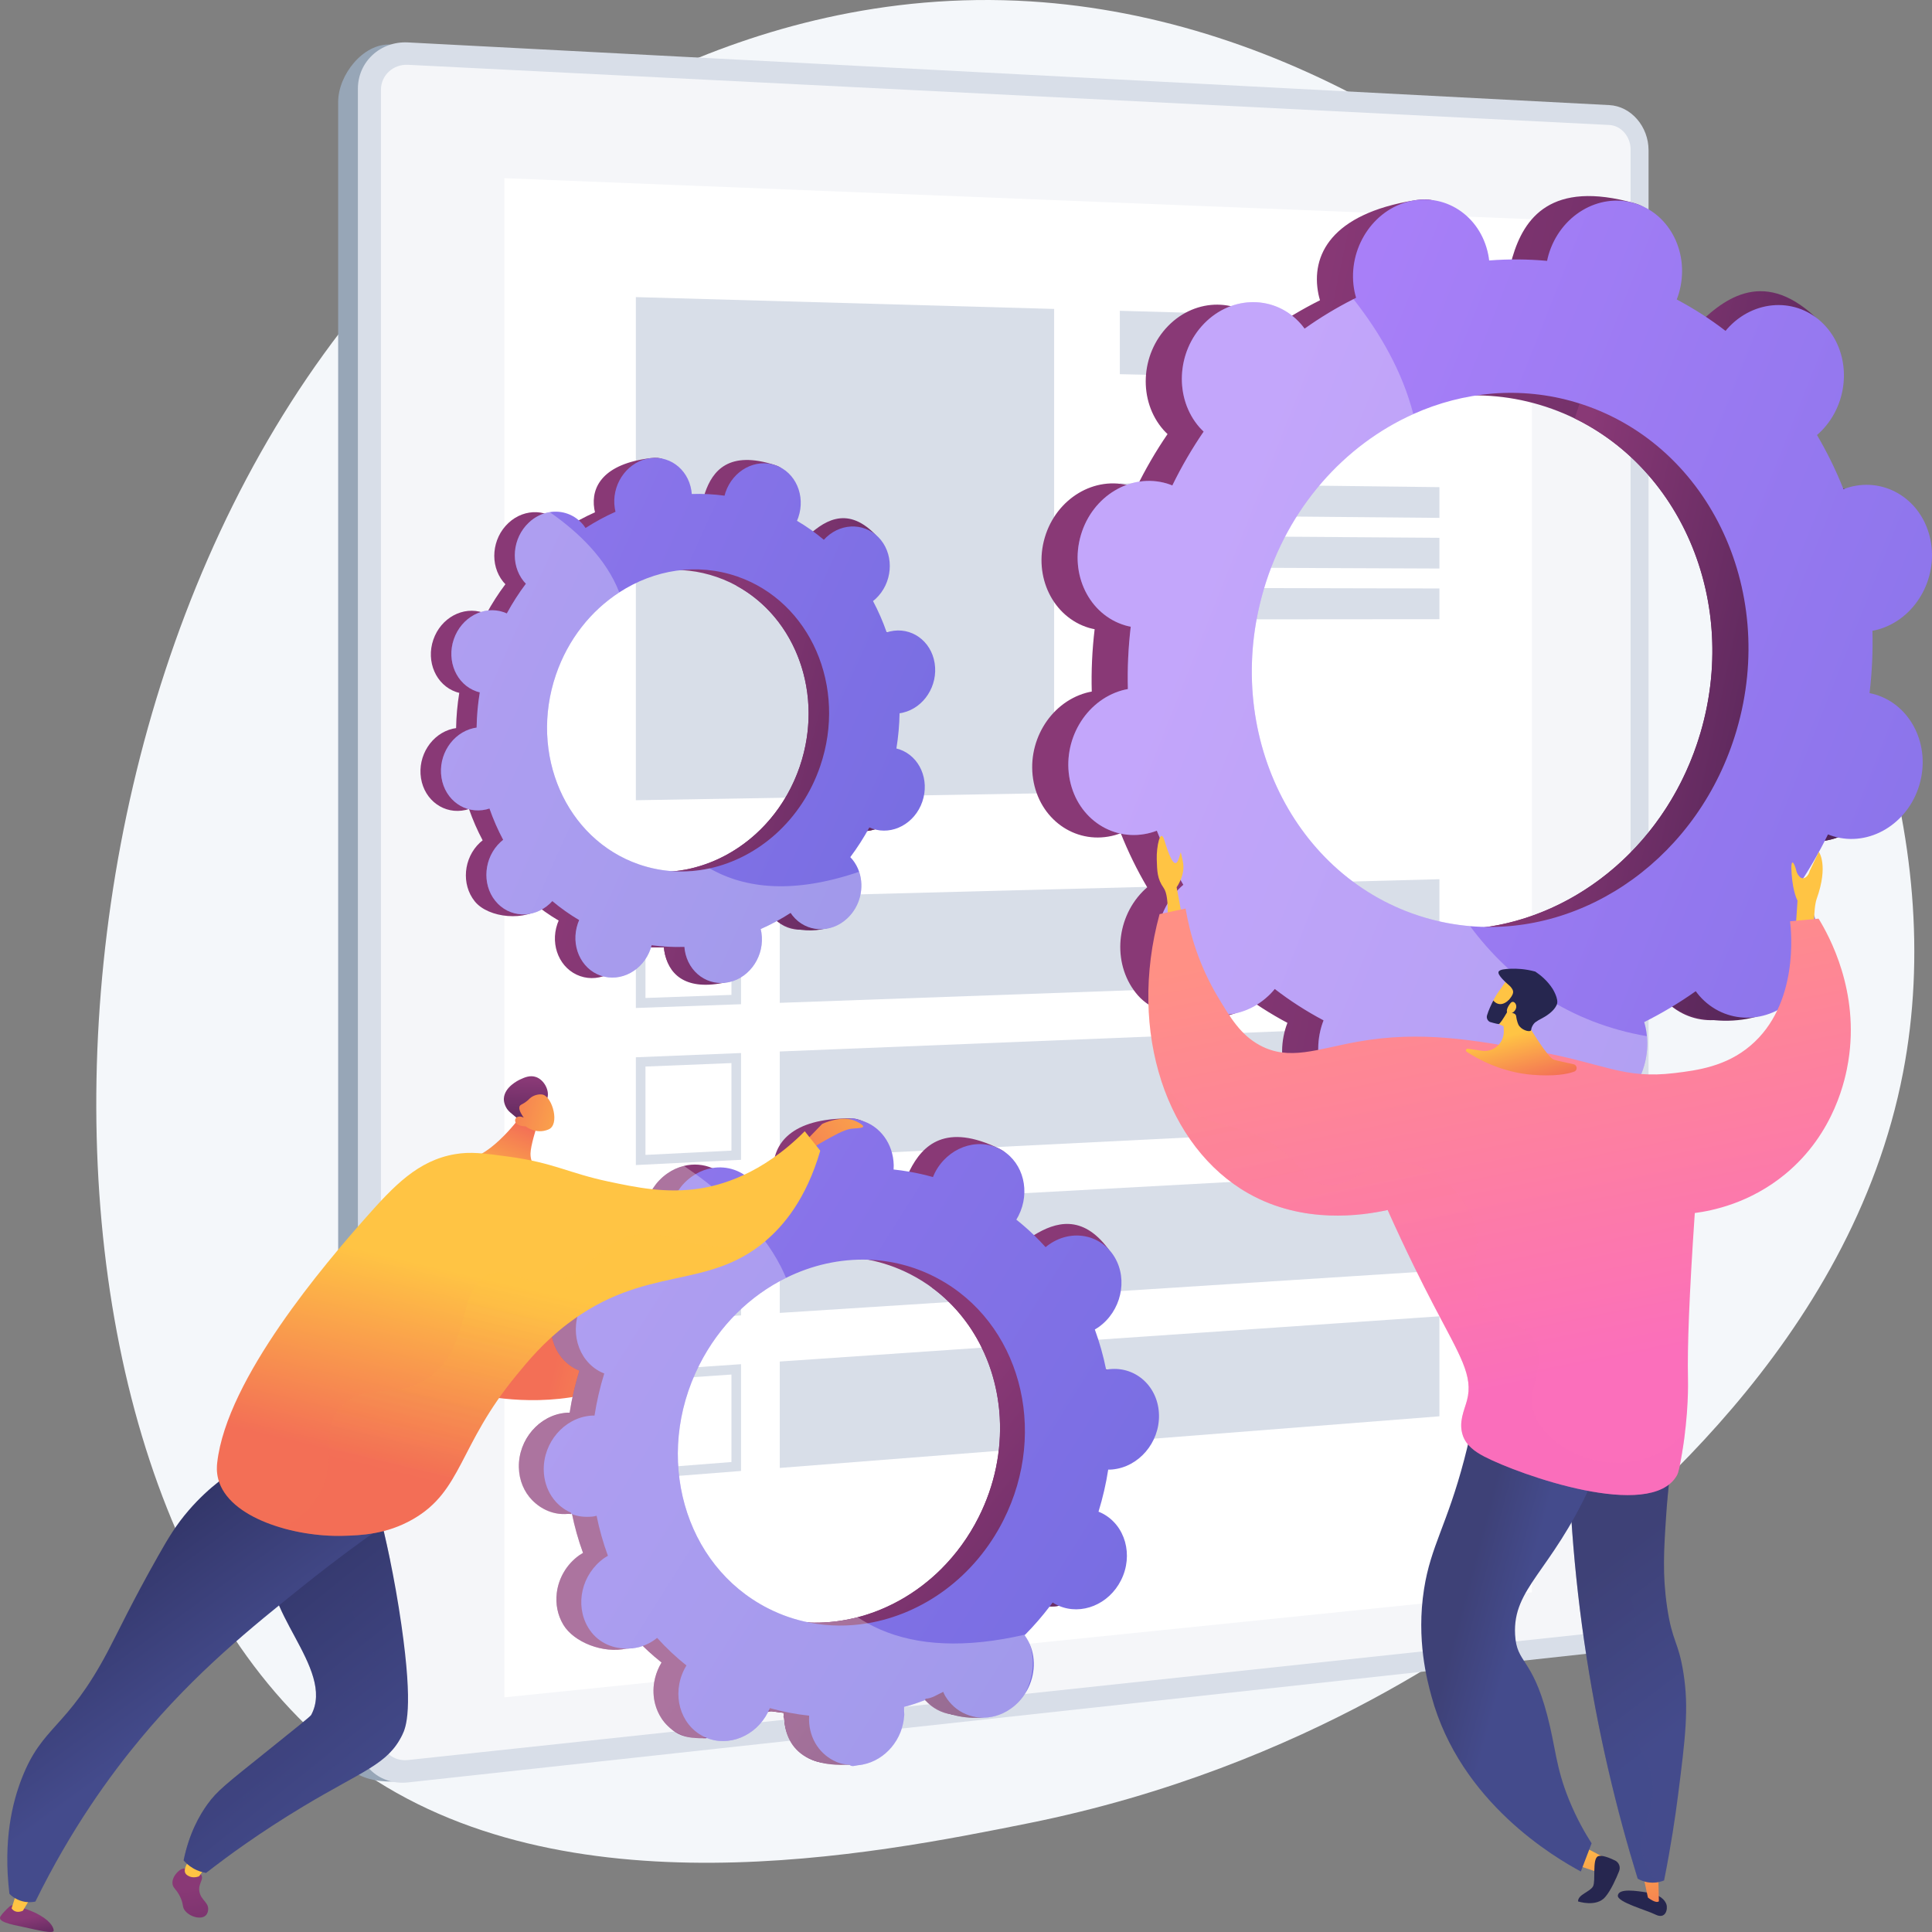 <?xml version="1.0" encoding="UTF-8"?>
<svg width="120px" height="120px" viewBox="0 0 120 120" version="1.1" xmlns="http://www.w3.org/2000/svg" xmlns:xlink="http://www.w3.org/1999/xlink">
    <rect x="0" y="0" width="120" height="120" fill="#808080" stroke="none"/>
    <title>Illustration</title>
    <defs>
        <linearGradient x1="459.197%" y1="163.927%" x2="39.587%" y2="46.567%" id="linearGradient-1">
            <stop stop-color="#311944" offset="10%"></stop>
            <stop stop-color="#371B47" offset="26.58%"></stop>
            <stop stop-color="#462150" offset="47.7%"></stop>
            <stop stop-color="#4A2252" offset="51.5%"></stop>
            <stop stop-color="#5C295C" offset="68.06%"></stop>
            <stop stop-color="#893976" offset="100%"></stop>
        </linearGradient>
        <linearGradient x1="269.086%" y1="160.527%" x2="19.649%" y2="37.353%" id="linearGradient-2">
            <stop stop-color="#311944" offset="10%"></stop>
            <stop stop-color="#371B47" offset="26.7%"></stop>
            <stop stop-color="#462150" offset="48.03%"></stop>
            <stop stop-color="#612A5F" offset="71.86%"></stop>
            <stop stop-color="#853774" offset="97.36%"></stop>
            <stop stop-color="#893976" offset="100%"></stop>
        </linearGradient>
        <linearGradient x1="-117.584%" y1="-30.321%" x2="195.912%" y2="119.932%" id="linearGradient-3">
            <stop stop-color="#AA80F9" offset="0%"></stop>
            <stop stop-color="#6165D7" offset="99.64%"></stop>
        </linearGradient>
        <linearGradient x1="272.238%" y1="101.284%" x2="22.766%" y2="43.439%" id="linearGradient-4">
            <stop stop-color="#311944" offset="10%"></stop>
            <stop stop-color="#371B47" offset="26.7%"></stop>
            <stop stop-color="#462150" offset="48.03%"></stop>
            <stop stop-color="#612A5F" offset="71.86%"></stop>
            <stop stop-color="#853774" offset="97.36%"></stop>
            <stop stop-color="#893976" offset="100%"></stop>
        </linearGradient>
        <linearGradient x1="163.88%" y1="100.79%" x2="22.852%" y2="40.467%" id="linearGradient-5">
            <stop stop-color="#311944" offset="10%"></stop>
            <stop stop-color="#371B47" offset="26.7%"></stop>
            <stop stop-color="#462150" offset="48.03%"></stop>
            <stop stop-color="#612A5F" offset="71.86%"></stop>
            <stop stop-color="#853774" offset="97.36%"></stop>
            <stop stop-color="#893976" offset="100%"></stop>
        </linearGradient>
        <linearGradient x1="16.689%" y1="35.837%" x2="206.633%" y2="116.598%" id="linearGradient-6">
            <stop stop-color="#AA80F9" offset="0%"></stop>
            <stop stop-color="#6165D7" offset="99.64%"></stop>
        </linearGradient>
        <linearGradient x1="51.442%" y1="81.408%" x2="57.194%" y2="296.268%" id="linearGradient-7">
            <stop stop-color="#FFC444" offset="0%"></stop>
            <stop stop-color="#F36F56" offset="99.64%"></stop>
        </linearGradient>
        <linearGradient x1="52.259%" y1="139.912%" x2="56.355%" y2="338.217%" id="linearGradient-8">
            <stop stop-color="#FFC444" offset="0%"></stop>
            <stop stop-color="#F36F56" offset="99.64%"></stop>
        </linearGradient>
        <linearGradient x1="27.828%" y1="-155.832%" x2="72.865%" y2="186.48%" id="linearGradient-9">
            <stop stop-color="#FFC444" offset="0%"></stop>
            <stop stop-color="#F36F56" offset="99.64%"></stop>
        </linearGradient>
        <linearGradient x1="21.94%" y1="-34.908%" x2="114.46%" y2="265.858%" id="linearGradient-10">
            <stop stop-color="#FFC444" offset="0%"></stop>
            <stop stop-color="#F36F56" offset="99.64%"></stop>
        </linearGradient>
        <linearGradient x1="56.193%" y1="74.589%" x2="47.45%" y2="28.822%" id="linearGradient-11">
            <stop stop-color="#444B8C" offset="0%"></stop>
            <stop stop-color="#3E4177" offset="99.64%"></stop>
        </linearGradient>
        <linearGradient x1="55.982%" y1="74.59%" x2="47.799%" y2="28.823%" id="linearGradient-12">
            <stop stop-color="#444B8C" offset="0%"></stop>
            <stop stop-color="#3E4177" offset="99.64%"></stop>
        </linearGradient>
        <linearGradient x1="50.743%" y1="49.789%" x2="29.072%" y2="35.625%" id="linearGradient-13">
            <stop stop-color="#444B8C" offset="0%"></stop>
            <stop stop-color="#3E4177" offset="99.64%"></stop>
        </linearGradient>
        <linearGradient x1="43.522%" y1="1.002%" x2="61.294%" y2="75.352%" id="linearGradient-14">
            <stop stop-color="#FF9085" offset="0%"></stop>
            <stop stop-color="#FB6FBB" offset="100%"></stop>
        </linearGradient>
        <linearGradient x1="43.483%" y1="47.587%" x2="65.183%" y2="107.069%" id="linearGradient-15">
            <stop stop-color="#FFC444" offset="0%"></stop>
            <stop stop-color="#F36F56" offset="99.64%"></stop>
        </linearGradient>
        <linearGradient x1="473.459%" y1="2162.923%" x2="506.64%" y2="2328.497%" id="linearGradient-16">
            <stop stop-color="#FFC444" offset="0%"></stop>
            <stop stop-color="#F36F56" offset="99.64%"></stop>
        </linearGradient>
        <linearGradient x1="6433.734%" y1="14998.971%" x2="6913.105%" y2="16121.061%" id="linearGradient-17">
            <stop stop-color="#FFC444" offset="0%"></stop>
            <stop stop-color="#F36F56" offset="99.64%"></stop>
        </linearGradient>
        <linearGradient x1="33.194%" y1="-21.66%" x2="57%" y2="73.086%" id="linearGradient-18">
            <stop stop-color="#FF9085" offset="0%"></stop>
            <stop stop-color="#FB6FBB" offset="100%"></stop>
        </linearGradient>
        <linearGradient x1="120.627%" y1="64.578%" x2="35.054%" y2="45.817%" id="linearGradient-19">
            <stop stop-color="#FFC444" offset="0%"></stop>
            <stop stop-color="#F36F56" offset="99.64%"></stop>
        </linearGradient>
        <linearGradient x1="227.571%" y1="201.392%" x2="56.04%" y2="53.709%" id="linearGradient-20">
            <stop stop-color="#311944" offset="10%"></stop>
            <stop stop-color="#371B47" offset="26.7%"></stop>
            <stop stop-color="#462150" offset="48.03%"></stop>
            <stop stop-color="#612A5F" offset="71.86%"></stop>
            <stop stop-color="#853774" offset="97.36%"></stop>
            <stop stop-color="#893976" offset="100%"></stop>
        </linearGradient>
        <linearGradient x1="164.707%" y1="206.14%" x2="43.259%" y2="45.703%" id="linearGradient-21">
            <stop stop-color="#311944" offset="10%"></stop>
            <stop stop-color="#371B47" offset="26.7%"></stop>
            <stop stop-color="#462150" offset="48.03%"></stop>
            <stop stop-color="#612A5F" offset="71.86%"></stop>
            <stop stop-color="#853774" offset="97.36%"></stop>
            <stop stop-color="#893976" offset="100%"></stop>
        </linearGradient>
        <linearGradient x1="-105.496%" y1="-53.052%" x2="185.388%" y2="139.826%" id="linearGradient-22">
            <stop stop-color="#AA80F9" offset="0%"></stop>
            <stop stop-color="#6165D7" offset="99.64%"></stop>
        </linearGradient>
        <linearGradient x1="107.147%" y1="488.88%" x2="47.759%" y2="38.752%" id="linearGradient-23">
            <stop stop-color="#311944" offset="0%"></stop>
            <stop stop-color="#893976" offset="100%"></stop>
        </linearGradient>
        <linearGradient x1="19.165%" y1="324.766%" x2="-22.527%" y2="695.341%" id="linearGradient-24">
            <stop stop-color="#FFC444" offset="0%"></stop>
            <stop stop-color="#F36F56" offset="99.64%"></stop>
        </linearGradient>
        <linearGradient x1="95.586%" y1="181.89%" x2="46.911%" y2="46.824%" id="linearGradient-25">
            <stop stop-color="#311944" offset="0%"></stop>
            <stop stop-color="#893976" offset="100%"></stop>
        </linearGradient>
        <linearGradient x1="40.549%" y1="148.922%" x2="-2.43%" y2="586.121%" id="linearGradient-26">
            <stop stop-color="#FFC444" offset="0%"></stop>
            <stop stop-color="#F36F56" offset="99.64%"></stop>
        </linearGradient>
        <linearGradient x1="20.506%" y1="143.175%" x2="76.19%" y2="22.29%" id="linearGradient-27">
            <stop stop-color="#FFC444" offset="0%"></stop>
            <stop stop-color="#F36F56" offset="99.64%"></stop>
        </linearGradient>
        <linearGradient x1="68.516%" y1="89.691%" x2="0.218%" y2="-44.806%" id="linearGradient-28">
            <stop stop-color="#444B8C" offset="0%"></stop>
            <stop stop-color="#26264F" offset="99.64%"></stop>
        </linearGradient>
        <linearGradient x1="68.441%" y1="89.691%" x2="5.606%" y2="-44.807%" id="linearGradient-29">
            <stop stop-color="#444B8C" offset="0%"></stop>
            <stop stop-color="#26264F" offset="99.64%"></stop>
        </linearGradient>
        <linearGradient x1="50.42%" y1="55.823%" x2="11.567%" y2="-4.412%" id="linearGradient-30">
            <stop stop-color="#444B8C" offset="0%"></stop>
            <stop stop-color="#26264F" offset="99.64%"></stop>
        </linearGradient>
        <linearGradient x1="45.875%" y1="174.834%" x2="50.882%" y2="10.072%" id="linearGradient-31">
            <stop stop-color="#311944" offset="0%"></stop>
            <stop stop-color="#893976" offset="100%"></stop>
        </linearGradient>
        <linearGradient x1="189.951%" y1="82.179%" x2="-50.561%" y2="21.749%" id="linearGradient-32">
            <stop stop-color="#FFC444" offset="0%"></stop>
            <stop stop-color="#F36F56" offset="99.64%"></stop>
        </linearGradient>
        <linearGradient x1="218.283%" y1="-21.854%" x2="-84.751%" y2="102.829%" id="linearGradient-33">
            <stop stop-color="#FFC444" offset="0%"></stop>
            <stop stop-color="#F57F53" offset="81.42%"></stop>
            <stop stop-color="#F36F56" offset="99.64%"></stop>
        </linearGradient>
        <linearGradient x1="52.701%" y1="39.134%" x2="36.646%" y2="85.059%" id="linearGradient-34">
            <stop stop-color="#FFC444" offset="0%"></stop>
            <stop stop-color="#F36F56" offset="99.64%"></stop>
        </linearGradient>
        <linearGradient x1="56.941%" y1="31.422%" x2="36.891%" y2="84.905%" id="linearGradient-35">
            <stop stop-color="#FFC444" offset="0%"></stop>
            <stop stop-color="#F36F56" offset="99.64%"></stop>
        </linearGradient>
    </defs>
    <g id="Page-1" stroke="none" stroke-width="1" fill="none" fill-rule="evenodd">
        <g id="Artboard" transform="translate(-650, -18)" fill-rule="nonzero">
            <g id="Group" transform="translate(650, 18)">
                <path d="M63.864,113.248 C54.34,115.16 35.037,119.035 22.124,109.762 C-1.311,92.932 0.34,35.695 29.888,11.518 C32.442,9.428 45.767,-1.057 64.014,0.087 C95.663,2.071 123.715,37.89 118.206,66.596 C114.981,83.396 100.875,94.562 95.067,99.159 C92.674,101.053 81.391,109.73 63.864,113.248 Z" id="Path" fill="#F4F7FA"></path>
                <g transform="translate(21.004, 2.631)">
                    <path d="M77.73,4.705 L3.259,0.136 C1.544,0.047 0,2.032 0,3.699 L0,105.397 C0,107.709 2.226,108.174 3.942,107.988 L77.73,99.996 C79.078,99.85 80.166,98.542 80.166,97.074 L80.166,7.49 C80.166,6.021 79.078,4.775 77.73,4.705 Z" id="Path" fill="#97A6B7"></path>
                    <path d="M78.955,3.897 L4.337,0.004 C2.622,-0.085 1.225,1.204 1.225,2.883 L1.225,105.376 C1.225,107.056 2.622,108.265 4.337,108.078 L78.955,99.933 C80.303,99.786 81.391,98.468 81.391,96.988 L81.391,6.704 C81.391,5.224 80.303,3.968 78.955,3.897 Z" id="Path" fill="#D8DEE8"></path>
                    <path d="M4.337,106.688 C3.412,106.787 2.657,106.132 2.657,105.226 L2.657,2.952 C2.657,2.047 3.412,1.348 4.337,1.394 L78.955,5.132 C79.683,5.169 80.275,5.85 80.275,6.65 L80.275,97.105 C80.275,97.905 79.683,98.62 78.955,98.698 L4.337,106.688 Z" id="Path" fill="#FFFFFF" opacity="0.74"></path>
                    <polygon id="Path" fill="#FFFFFF" points="74.146 96.272 10.325 102.794 10.325 8.436 74.146 10.985"></polygon>
                    <g transform="translate(18.49, 15.823)" fill="#D8DEE8">
                        <g transform="translate(0, 36.156)">
                            <path d="M5.937,1.748 L5.937,7.184 L0.597,7.376 L0.597,1.887 L5.937,1.748 Z M6.533,1.131 L0,1.302 L0,7.998 L6.533,7.764 L6.533,1.131 Z" id="Shape"></path>
                            <polygon id="Path" points="49.911 6.211 8.939 7.678 8.939 1.069 49.911 0"></polygon>
                        </g>
                        <g transform="translate(0, 45.206)">
                            <path d="M5.937,2.37 L5.937,7.807 L0.597,8.073 L0.597,2.585 L5.937,2.37 Z M6.533,1.746 L0,2.009 L0,8.704 L6.533,8.378 L6.533,1.746 Z" id="Shape"></path>
                            <polygon id="Path" points="49.911 6.211 8.939 8.258 8.939 1.649 49.911 0"></polygon>
                        </g>
                        <g transform="translate(0, 54.255)">
                            <path d="M5.937,2.994 L5.937,8.429 L0.597,8.771 L0.597,3.284 L5.937,2.994 Z M6.533,2.36 L0,2.715 L0,9.411 L6.533,8.992 L6.533,2.36 Z" id="Shape"></path>
                            <polygon id="Path" points="49.911 6.211 8.939 8.838 8.939 2.229 49.911 0"></polygon>
                        </g>
                        <g transform="translate(0, 63.304)">
                            <path d="M5.937,3.617 L5.937,9.051 L0.597,9.469 L0.597,3.983 L5.937,3.617 Z M6.533,2.974 L0,3.422 L0,10.118 L6.533,9.606 L6.533,2.974 Z" id="Shape"></path>
                            <polygon id="Path" points="49.911 6.211 8.939 9.418 8.939 2.809 49.911 0"></polygon>
                        </g>
                        <polygon id="Path" points="25.981 30.807 0 31.25 0 0 25.981 0.735"></polygon>
                        <polygon id="Path" points="49.911 5.229 30.061 4.787 30.061 0.85 49.911 1.412"></polygon>
                        <polygon id="Path" points="49.911 13.713 30.061 13.534 30.061 11.566 49.911 11.804"></polygon>
                        <polygon id="Path" points="49.911 16.859 30.061 16.778 30.061 14.81 49.911 14.95"></polygon>
                        <polygon id="Path" points="49.911 20.005 30.061 20.021 30.061 18.053 49.911 18.097"></polygon>
                    </g>
                </g>
                <g transform="translate(26.115, 28.434)">
                    <path d="M26.797,23.067 C28.045,23.5 29.434,22.749 29.9,21.389 C30.366,20.029 29.732,18.576 28.483,18.144 C28.419,18.121 28.353,18.104 28.288,18.088 C28.408,17.355 28.473,16.624 28.485,15.9 C28.552,15.89 28.619,15.88 28.686,15.864 C30,15.559 30.886,14.182 30.665,12.788 C30.444,11.394 29.2,10.512 27.887,10.817 C27.818,10.833 27.751,10.853 27.685,10.875 C27.45,10.202 27.167,9.552 26.836,8.93 C26.892,8.886 26.948,8.84 27.002,8.79 C28.029,7.829 28.174,6.195 27.326,5.14 C26.478,4.086 24.958,4.01 23.931,4.971 C23.878,5.02 23.829,5.072 23.781,5.125 C23.263,4.688 22.706,4.293 22.114,3.945 C22.143,3.878 22.171,3.81 22.195,3.74 C22.661,2.38 23.307,0.876 22.052,0.463 C19.15,-0.492 18.141,0.813 17.675,2.173 C17.651,2.243 17.632,2.314 17.613,2.385 C16.934,2.293 16.254,2.258 15.578,2.281 C15.572,2.21 15.566,2.139 15.554,2.067 C15.333,0.674 15.641,-0.14 14.302,0.02 C11.383,0.37 10.576,1.779 10.797,3.172 C10.808,3.245 10.824,3.316 10.841,3.386 C10.2,3.67 9.579,4.006 8.982,4.391 C8.943,4.333 8.903,4.276 8.858,4.221 C8.01,3.166 6.49,3.09 5.463,4.051 C4.435,5.013 4.29,6.647 5.138,7.701 C5.181,7.755 5.228,7.805 5.275,7.854 C4.841,8.431 4.445,9.048 4.09,9.699 C4.029,9.672 3.967,9.645 3.902,9.622 C2.654,9.19 1.264,9.941 0.799,11.301 C0.333,12.66 0.967,14.113 2.216,14.546 C2.28,14.568 2.345,14.586 2.411,14.602 C2.291,15.335 2.226,16.066 2.214,16.79 C2.147,16.799 2.08,16.81 2.013,16.826 C0.699,17.131 -0.187,18.508 0.034,19.902 C0.255,21.296 1.499,22.178 2.812,21.873 C2.881,21.857 2.948,21.837 3.014,21.815 C3.249,22.488 3.532,23.138 3.863,23.76 C3.807,23.804 3.751,23.85 3.697,23.9 C2.67,24.861 2.525,26.495 3.373,27.55 C4.221,28.604 6.576,28.82 7.604,27.859 C7.656,27.81 6.87,27.617 6.918,27.565 C7.436,28.002 7.993,28.396 8.585,28.745 C8.556,28.812 8.528,28.88 8.504,28.95 C8.038,30.31 8.672,31.763 9.921,32.195 C11.169,32.628 12.558,31.876 13.024,30.517 C13.048,30.446 13.067,30.376 13.086,30.305 C13.765,30.397 14.445,30.432 15.121,30.409 C15.127,30.48 15.134,30.551 15.145,30.622 C15.366,32.016 16.61,32.899 17.923,32.594 C19.237,32.288 20.123,30.911 19.902,29.517 C19.891,29.445 19.875,29.374 19.858,29.304 C20.499,29.02 21.12,28.683 21.717,28.298 C21.756,28.357 21.796,28.414 21.841,28.469 C22.689,29.524 24.209,29.599 25.236,28.638 C26.264,27.677 26.409,26.043 25.561,24.989 C25.518,24.935 25.471,24.885 25.424,24.836 C25.858,24.258 26.254,23.642 26.609,22.99 C26.67,23.018 26.732,23.045 26.797,23.067 Z M12.288,25.283 C7.756,23.712 5.453,18.437 7.144,13.501 C8.835,8.564 13.879,5.836 18.411,7.407 C22.943,8.978 25.246,14.253 23.555,19.189 C21.864,24.126 16.82,26.854 12.288,25.283 Z" id="Shape" fill="url(#linearGradient-1)"></path>
                    <path d="M28.686,15.864 C30,15.559 30.886,14.182 30.665,12.788 C30.444,11.394 29.2,10.512 27.887,10.817 C27.818,10.833 27.751,10.853 27.685,10.875 C27.45,10.202 27.167,9.552 26.836,8.93 C26.892,8.886 26.948,8.84 27.002,8.79 C28.029,7.829 29.17,5.694 28.219,4.732 C26.413,2.908 24.958,4.01 23.931,4.971 C23.878,5.02 23.829,5.072 23.781,5.125 C23.263,4.688 22.706,4.293 22.114,3.945 C22.143,3.878 22.171,3.81 22.195,3.74 C22.449,3 22.374,2.233 22.054,1.618 C21.224,3.718 20.409,5.824 19.615,7.938 C23.336,9.956 25.089,14.712 23.555,19.189 C22.255,22.984 18.974,25.471 15.468,25.706 C15.368,26.132 15.272,26.56 15.162,26.983 C14.862,28.132 14.497,29.267 14.132,30.401 C14.462,30.417 14.792,30.42 15.121,30.409 C15.127,30.48 15.133,30.551 15.145,30.622 C15.365,32.016 16.373,33.086 18.766,32.621 C20.09,32.363 20.123,30.911 19.902,29.517 C19.891,29.445 19.875,29.374 19.858,29.304 C20.499,29.02 21.12,28.683 21.717,28.298 C21.756,28.357 21.796,28.414 21.841,28.469 C22.689,29.524 25.147,29.679 26.174,28.717 C27.202,27.756 26.409,26.043 25.561,24.989 C25.517,24.935 25.471,24.885 25.424,24.836 C25.858,24.258 26.254,23.642 26.609,22.99 C26.67,23.018 26.732,23.045 26.797,23.067 C28.045,23.5 29.434,22.749 29.9,21.389 C30.366,20.029 29.732,18.576 28.483,18.144 C28.419,18.121 28.354,18.104 28.288,18.088 C28.408,17.355 28.473,16.624 28.485,15.9 C28.552,15.89 28.619,15.88 28.686,15.864 Z" id="Path" fill="url(#linearGradient-2)"></path>
                    <path d="M29.96,15.832 C31.274,15.527 32.159,14.15 31.938,12.757 C31.719,11.363 30.475,10.479 29.16,10.786 C29.091,10.801 29.025,10.821 28.959,10.844 C28.724,10.171 28.44,9.519 28.11,8.899 C28.166,8.854 28.221,8.809 28.276,8.759 C29.303,7.797 29.448,6.163 28.601,5.108 C27.752,4.054 26.232,3.979 25.205,4.939 C25.151,4.989 25.103,5.041 25.055,5.093 C24.536,4.656 23.98,4.261 23.388,3.914 C23.417,3.846 23.445,3.778 23.469,3.708 C23.934,2.348 23.3,0.895 22.052,0.464 C20.804,0.03 19.415,0.782 18.949,2.141 C18.925,2.211 18.905,2.282 18.888,2.353 C18.208,2.261 17.527,2.226 16.852,2.249 C16.845,2.179 16.839,2.107 16.829,2.036 C16.608,0.642 15.364,-0.24 14.05,0.065 C12.735,0.369 11.85,1.746 12.071,3.14 C12.082,3.214 12.098,3.285 12.115,3.353 C11.474,3.638 10.853,3.975 10.255,4.36 C10.217,4.302 10.176,4.244 10.132,4.189 C9.6,3.527 8.802,3.251 8.03,3.375 C7.57,3.447 7.119,3.66 6.737,4.02 C5.709,4.982 5.564,6.614 6.412,7.67 C6.455,7.723 6.501,7.773 6.549,7.822 C6.115,8.4 5.718,9.016 5.364,9.668 C5.303,9.64 5.24,9.613 5.175,9.592 C3.927,9.158 2.538,9.91 2.072,11.269 C1.606,12.628 2.241,14.082 3.489,14.514 C3.553,14.537 3.619,14.555 3.685,14.57 C3.564,15.303 3.499,16.034 3.488,16.758 C3.42,16.768 3.354,16.779 3.287,16.794 C1.973,17.099 1.086,18.476 1.307,19.871 C1.528,21.264 2.772,22.147 4.086,21.842 C4.154,21.825 4.221,21.805 4.287,21.784 C4.522,22.457 4.806,23.107 5.137,23.727 C5.08,23.773 5.024,23.819 4.971,23.869 C3.944,24.829 3.799,26.463 4.646,27.517 C5.494,28.573 7.015,28.649 8.042,27.687 C8.094,27.637 8.144,27.586 8.191,27.533 C8.709,27.971 9.267,28.364 9.859,28.714 C9.83,28.78 9.802,28.847 9.777,28.919 C9.312,30.278 9.947,31.73 11.195,32.164 C12.443,32.596 13.832,31.845 14.298,30.485 C14.322,30.415 14.34,30.344 14.359,30.273 C15.039,30.366 15.719,30.4 16.395,30.377 C16.4,30.449 16.407,30.519 16.418,30.59 C16.639,31.985 17.883,32.867 19.197,32.563 C20.51,32.257 21.397,30.88 21.176,29.486 C21.165,29.413 21.149,29.343 21.132,29.272 C21.772,28.988 22.394,28.652 22.992,28.267 C23.03,28.325 23.069,28.382 23.115,28.438 C23.962,29.492 25.483,29.568 26.51,28.606 C27.315,27.854 27.579,26.688 27.248,25.713 C27.157,25.441 27.019,25.186 26.835,24.957 C26.792,24.903 26.746,24.853 26.698,24.805 C27.132,24.226 27.527,23.61 27.883,22.959 C27.945,22.987 28.005,23.013 28.07,23.036 C29.318,23.468 30.709,22.717 31.173,21.357 C31.639,19.998 31.005,18.545 29.757,18.112 C29.692,18.089 29.628,18.072 29.562,18.056 C29.681,17.323 29.747,16.592 29.759,15.868 C29.825,15.858 29.893,15.849 29.96,15.832 Z M24.828,19.158 C23.682,22.506 20.991,24.839 17.966,25.502 C16.531,25.818 15.021,25.757 13.562,25.252 C9.03,23.68 6.726,18.406 8.417,13.469 C9.173,11.262 10.599,9.498 12.35,8.36 C14.514,6.952 17.179,6.505 19.685,7.375 C24.217,8.945 26.519,14.221 24.828,19.158 Z" id="Shape" fill="url(#linearGradient-3)"></path>
                    <path d="M26.51,28.606 C25.483,29.568 23.962,29.492 23.115,28.438 C23.069,28.382 23.03,28.325 22.992,28.267 C22.394,28.652 21.772,28.988 21.132,29.272 C21.149,29.343 21.165,29.413 21.176,29.486 C21.397,30.879 20.51,32.257 19.197,32.563 C17.884,32.867 16.64,31.985 16.418,30.59 C16.407,30.519 16.4,30.449 16.395,30.377 C15.719,30.4 15.039,30.366 14.359,30.273 C14.34,30.344 14.322,30.415 14.298,30.485 C13.832,31.845 12.443,32.596 11.195,32.164 C9.947,31.73 9.312,30.278 9.777,28.919 C9.802,28.847 9.83,28.78 9.859,28.714 C9.267,28.364 8.709,27.971 8.191,27.533 C8.144,27.586 8.094,27.637 8.042,27.687 C7.015,28.649 5.494,28.573 4.646,27.517 C3.799,26.463 3.944,24.829 4.971,23.868 C5.024,23.819 5.08,23.773 5.137,23.727 C4.806,23.107 4.522,22.457 4.287,21.783 C4.221,21.805 4.154,21.825 4.086,21.842 C2.772,22.147 1.528,21.264 1.307,19.871 C1.086,18.476 1.973,17.099 3.287,16.794 C3.354,16.778 3.42,16.768 3.488,16.758 C3.5,16.034 3.564,15.303 3.685,14.57 C3.619,14.555 3.553,14.537 3.489,14.514 C2.241,14.082 1.606,12.628 2.072,11.269 C2.538,9.91 3.927,9.158 5.175,9.591 C5.24,9.613 5.303,9.64 5.364,9.668 C5.718,9.016 6.115,8.4 6.549,7.822 C6.501,7.773 6.455,7.723 6.412,7.67 C5.564,6.614 5.71,4.981 6.737,4.02 C7.119,3.66 7.57,3.447 8.03,3.375 C9.815,4.616 11.544,6.277 12.35,8.36 C10.599,9.498 9.173,11.262 8.417,13.469 C6.726,18.406 9.03,23.68 13.562,25.252 C15.021,25.757 16.531,25.818 17.966,25.502 C20.193,26.783 23.224,27.088 27.248,25.713 C27.579,26.688 27.315,27.854 26.51,28.606 Z" id="Path" fill="#FFFFFF" opacity="0.3"></path>
                </g>
                <g transform="translate(64.111, 12.177)">
                    <g>
                        <path d="M47.523,39.925 C49.756,40.59 52.148,39.157 52.864,36.723 C53.58,34.29 52.349,31.778 50.116,31.113 C50,31.079 49.884,31.053 49.767,31.03 C49.922,29.728 49.981,28.434 49.946,27.157 C50.063,27.135 50.18,27.111 50.297,27.079 C52.59,26.438 54.046,23.941 53.549,21.501 C53.052,19.061 50.791,17.602 48.499,18.243 C48.379,18.276 48.263,18.318 48.148,18.361 C47.682,17.193 47.132,16.069 46.501,14.999 C46.597,14.916 46.691,14.831 46.782,14.739 C48.519,12.964 48.649,10.072 47.073,8.279 C45.497,6.487 42.81,6.472 41.073,8.246 C40.984,8.337 40.903,8.433 40.822,8.529 C39.874,7.799 38.862,7.147 37.792,6.58 C37.838,6.459 37.882,6.337 37.919,6.211 C38.635,3.778 39.658,1.076 37.414,0.446 C32.224,-1.012 30.546,1.369 29.83,3.802 C29.793,3.928 29.764,4.054 29.737,4.181 C28.532,4.071 27.331,4.063 26.14,4.157 C26.125,4.031 26.108,3.906 26.083,3.781 C25.586,1.342 26.066,-0.117 23.718,0.27 C18.598,1.114 17.284,3.661 17.781,6.101 C17.807,6.228 17.84,6.351 17.876,6.473 C16.768,7.025 15.698,7.666 14.675,8.392 C14.602,8.292 14.527,8.194 14.445,8.1 C12.868,6.307 10.182,6.292 8.445,8.067 C6.708,9.842 6.578,12.734 8.154,14.526 C8.235,14.618 8.321,14.702 8.407,14.785 C7.686,15.837 7.036,16.955 6.461,18.131 C6.351,18.087 6.239,18.044 6.124,18.01 C3.89,17.345 1.498,18.778 0.782,21.211 C0.066,23.644 1.297,26.156 3.53,26.822 C3.646,26.856 3.762,26.881 3.879,26.905 C3.724,28.206 3.665,29.5 3.7,30.777 C3.583,30.799 3.466,30.823 3.349,30.856 C1.056,31.496 -0.399,33.994 0.097,36.433 C0.594,38.873 2.855,40.332 5.148,39.692 C5.267,39.658 5.384,39.617 5.499,39.573 C5.964,40.742 6.514,41.866 7.145,42.935 C7.049,43.018 6.955,43.103 6.864,43.196 C5.127,44.97 4.997,47.862 6.573,49.655 C8.15,51.448 12.319,51.645 14.056,49.87 C14.145,49.779 12.744,49.502 12.824,49.405 C13.772,50.135 14.784,50.787 15.854,51.355 C15.808,51.475 15.764,51.597 15.727,51.723 C15.011,54.156 16.241,56.668 18.475,57.334 C20.709,57.999 23.1,56.566 23.816,54.132 C23.853,54.006 23.882,53.88 23.909,53.754 C25.114,53.864 26.316,53.871 27.506,53.778 C27.521,53.903 27.538,54.028 27.563,54.153 C28.06,56.593 30.321,58.052 32.614,57.411 C34.906,56.771 36.362,54.274 35.865,51.834 C35.839,51.706 35.806,51.583 35.771,51.461 C36.878,50.909 37.948,50.268 38.971,49.543 C39.044,49.642 39.119,49.741 39.201,49.834 C40.778,51.627 43.464,51.642 45.201,49.867 C46.938,48.093 47.068,45.201 45.492,43.408 C45.411,43.316 45.326,43.232 45.239,43.15 C45.96,42.098 46.61,40.98 47.185,39.803 C47.296,39.848 47.407,39.89 47.523,39.925 Z M22.115,44.964 C14.005,42.548 9.538,33.428 12.138,24.594 C14.738,15.759 23.42,10.555 31.531,12.971 C39.641,15.387 44.108,24.507 41.508,33.341 C38.908,42.176 30.226,47.379 22.115,44.964 Z" id="Shape" fill="url(#linearGradient-4)"></path>
                        <path d="M50.297,27.079 C52.59,26.438 54.046,23.941 53.549,21.501 C53.052,19.061 50.791,17.602 48.499,18.243 C48.379,18.276 48.263,18.318 48.148,18.361 C47.682,17.193 47.132,16.069 46.501,14.999 C46.597,14.916 46.691,14.831 46.782,14.739 C48.519,12.964 50.365,9.112 48.614,7.491 C45.291,4.415 42.81,6.472 41.073,8.246 C40.984,8.337 40.903,8.433 40.822,8.529 C39.874,7.799 38.862,7.148 37.792,6.58 C37.838,6.459 37.882,6.337 37.919,6.211 C38.309,4.887 38.119,3.542 37.507,2.481 C36.205,6.248 34.931,10.025 33.695,13.813 C40.41,17.08 43.866,25.328 41.508,33.341 C39.51,40.132 33.917,44.772 27.753,45.462 C27.612,46.22 27.475,46.981 27.313,47.736 C26.872,49.785 26.317,51.814 25.761,53.841 C26.345,53.844 26.927,53.823 27.506,53.778 C27.521,53.903 27.538,54.028 27.564,54.153 C28.06,56.593 29.919,58.4 34.102,57.393 C36.416,56.836 36.362,54.274 35.865,51.834 C35.839,51.706 35.806,51.583 35.771,51.461 C36.878,50.91 37.948,50.268 38.971,49.543 C39.044,49.642 39.119,49.741 39.201,49.835 C40.778,51.627 45.124,51.709 46.861,49.934 C48.598,48.159 47.068,45.201 45.492,43.408 C45.411,43.316 45.326,43.232 45.239,43.15 C45.96,42.098 46.61,40.98 47.185,39.804 C47.296,39.848 47.407,39.89 47.523,39.925 C49.756,40.59 52.148,39.157 52.864,36.723 C53.58,34.29 52.35,31.778 50.116,31.113 C50,31.079 49.884,31.053 49.767,31.03 C49.922,29.728 49.981,28.434 49.946,27.157 C50.063,27.135 50.18,27.111 50.297,27.079 Z" id="Path" fill="url(#linearGradient-5)"></path>
                        <path d="M52.359,30.958 C52.243,30.923 52.128,30.898 52.011,30.874 C52.165,29.573 52.224,28.278 52.189,27.002 C52.306,26.98 52.424,26.956 52.54,26.923 C54.833,26.283 56.288,23.786 55.792,21.346 C55.295,18.906 53.034,17.446 50.742,18.087 C50.622,18.122 50.505,18.163 50.39,18.206 C49.926,17.037 49.375,15.914 48.745,14.843 C48.84,14.76 48.934,14.676 49.025,14.583 C50.763,12.809 50.893,9.916 49.315,8.125 C47.74,6.332 45.054,6.317 43.317,8.091 C43.227,8.182 43.145,8.278 43.066,8.375 C42.118,7.643 41.105,6.992 40.034,6.424 C40.081,6.303 40.125,6.182 40.162,6.057 C40.878,3.623 39.648,1.111 37.414,0.446 C35.18,-0.219 32.789,1.214 32.073,3.646 C32.036,3.773 32.007,3.9 31.981,4.025 C30.776,3.916 29.574,3.908 28.383,4.001 C28.368,3.876 28.352,3.751 28.325,3.627 C27.829,1.186 25.567,-0.273 23.275,0.368 C20.984,1.009 19.527,3.505 20.023,5.946 C20.05,6.073 20.084,6.197 20.118,6.318 C20.064,6.345 20.01,6.372 19.955,6.403 C18.906,6.934 17.891,7.546 16.919,8.236 C16.845,8.136 16.77,8.038 16.687,7.945 C15.112,6.152 12.425,6.137 10.689,7.912 C8.952,9.686 8.822,12.579 10.397,14.372 C10.479,14.463 10.563,14.546 10.65,14.63 C9.93,15.682 9.278,16.8 8.705,17.975 C8.594,17.932 8.483,17.89 8.367,17.855 C6.133,17.19 3.741,18.622 3.025,21.056 C2.309,23.49 3.539,26.001 5.773,26.666 C5.889,26.701 6.006,26.727 6.121,26.749 C5.968,28.051 5.908,29.345 5.944,30.622 C5.827,30.644 5.71,30.668 5.592,30.7 C3.3,31.341 1.844,33.839 2.34,36.278 C2.837,38.718 5.098,40.177 7.39,39.536 C7.511,39.503 7.626,39.461 7.742,39.419 C8.208,40.586 8.757,41.71 9.389,42.78 C9.293,42.862 9.198,42.948 9.107,43.041 C7.371,44.815 7.239,47.707 8.817,49.5 C10.392,51.293 13.079,51.308 14.816,49.533 C14.904,49.442 14.987,49.346 15.068,49.25 C16.014,49.98 17.027,50.632 18.098,51.199 C18.052,51.32 18.008,51.442 17.97,51.568 C17.254,54.002 18.484,56.513 20.718,57.178 C22.951,57.843 25.343,56.411 26.059,53.977 C26.096,53.851 26.125,53.724 26.153,53.599 C27.356,53.708 28.558,53.716 29.749,53.623 C29.764,53.748 29.781,53.873 29.806,53.997 C30.303,56.437 32.565,57.897 34.856,57.256 C36.991,56.66 38.399,54.454 38.183,52.184 C38.167,52.015 38.143,51.846 38.109,51.678 C38.082,51.551 38.049,51.428 38.014,51.306 C39.121,50.754 40.191,50.113 41.214,49.388 C41.287,49.486 41.362,49.585 41.444,49.679 C43.022,51.472 45.707,51.487 47.444,49.713 C49.182,47.938 49.312,45.046 47.734,43.252 C47.655,43.161 47.568,43.078 47.482,42.994 C48.202,41.942 48.854,40.825 49.429,39.649 C49.538,39.693 49.651,39.735 49.767,39.769 C51.999,40.435 54.391,39.002 55.107,36.568 C55.823,34.134 54.593,31.623 52.359,30.958 Z M43.751,33.185 C41.452,40.994 34.404,45.966 27.198,45.348 C26.251,45.267 25.301,45.089 24.359,44.809 C16.248,42.392 11.781,33.273 14.381,24.438 C15.881,19.343 19.402,15.457 23.671,13.542 C26.805,12.135 30.341,11.792 33.774,12.815 C41.884,15.232 46.351,24.351 43.751,33.185 Z" id="Shape" fill="url(#linearGradient-6)"></path>
                        <path d="M34.856,57.256 C32.565,57.897 30.303,56.437 29.806,53.997 C29.781,53.873 29.764,53.748 29.749,53.623 C28.558,53.716 27.356,53.708 26.153,53.599 C26.125,53.724 26.096,53.851 26.059,53.977 C25.343,56.41 22.952,57.843 20.718,57.178 C18.484,56.513 17.254,54.001 17.97,51.568 C18.008,51.442 18.052,51.32 18.098,51.199 C17.027,50.632 16.015,49.979 15.068,49.25 C14.987,49.346 14.904,49.442 14.816,49.533 C13.079,51.308 10.392,51.293 8.817,49.5 C7.239,47.707 7.371,44.815 9.107,43.041 C9.198,42.948 9.293,42.862 9.389,42.779 C8.757,41.71 8.208,40.586 7.742,39.419 C7.626,39.461 7.511,39.503 7.39,39.536 C5.098,40.176 2.837,38.718 2.34,36.278 C1.844,33.839 3.3,31.341 5.592,30.7 C5.71,30.668 5.827,30.644 5.944,30.622 C5.908,29.345 5.968,28.051 6.121,26.749 C6.006,26.727 5.889,26.701 5.773,26.666 C3.539,26.001 2.309,23.49 3.025,21.056 C3.741,18.622 6.133,17.19 8.367,17.855 C8.483,17.89 8.594,17.932 8.705,17.975 C9.278,16.8 9.93,15.682 10.65,14.63 C10.564,14.546 10.479,14.463 10.397,14.372 C8.822,12.579 8.952,9.686 10.689,7.912 C12.425,6.137 15.112,6.152 16.688,7.945 C16.77,8.038 16.845,8.136 16.919,8.236 C17.891,7.546 18.906,6.934 19.955,6.402 C21.622,8.52 22.997,10.919 23.671,13.542 C19.403,15.456 15.881,19.342 14.381,24.437 C11.781,33.273 16.248,42.392 24.359,44.809 C25.301,45.089 26.251,45.267 27.198,45.348 C29.791,48.839 33.446,51.37 38.183,52.184 C38.399,54.454 36.991,56.66 34.856,57.256 Z" id="Path" fill="#FFFFFF" opacity="0.3"></path>
                    </g>
                    <g transform="translate(7.214, 39.744)" id="Path">
                        <path d="M40.176,6.198 L40.323,4.021 C40.323,4.021 40.043,3.535 39.957,2.373 C39.871,1.211 40.137,1.687 40.251,2.176 C40.282,2.312 40.359,2.431 40.453,2.532 C40.689,2.785 41.012,2.5 41.083,2.161 L41.646,0.99 C41.646,0.99 42.261,1.804 41.515,3.901 C41.282,4.557 41.361,6.185 41.361,6.185 L40.176,6.198 Z" fill="url(#linearGradient-7)"></path>
                        <path d="M2.159,5.343 L1.757,3.186 C1.757,3.186 2.336,2.408 2.14,1.561 C1.945,0.713 2.076,1.019 1.837,1.54 C1.598,2.061 1.258,1.128 1.001,0.282 C0.744,-0.564 0.498,0.693 0.523,1.45 C0.549,2.208 0.547,2.657 0.956,3.237 C1.366,3.816 1.145,5.762 1.145,5.762 L2.159,5.343 Z" fill="url(#linearGradient-8)"></path>
                        <path d="M29.162,65.814 C29.211,65.348 30.323,65.518 31.052,65.639 C31.78,65.76 32.083,66.078 32.179,66.362 C32.275,66.646 32.143,67.323 31.485,66.991 C30.945,66.718 29.119,66.225 29.162,65.814 Z" fill="#26264F"></path>
                        <path d="M30.632,64.096 L31.031,65.941 C31.031,65.941 31.529,66.337 31.712,66.17 L31.659,64.071 L30.632,64.096 Z" fill="url(#linearGradient-9)"></path>
                        <polygon fill="url(#linearGradient-10)" points="27.02 62.774 28.696 63.65 28.346 64.509 26.647 63.938"></polygon>
                        <path d="M26.691,66.179 C26.691,66.179 27.822,66.557 28.377,65.908 C28.734,65.49 29.057,64.762 29.242,64.295 C29.342,64.041 29.231,63.754 28.986,63.636 C28.631,63.465 28.145,63.273 27.925,63.378 C27.558,63.554 27.8,64.909 27.621,65.245 C27.443,65.582 26.675,65.753 26.691,66.179 Z" fill="#26264F"></path>
                        <path d="M26.065,35.501 C26.042,39.716 26.289,44.618 27.073,50.025 C27.89,55.662 29.113,60.611 30.395,64.766 C30.54,64.848 30.8,64.971 31.148,65.005 C31.554,65.044 31.874,64.942 32.034,64.878 C32.463,62.733 32.732,60.917 32.904,59.566 C33.359,55.998 33.58,54.17 33.239,52.006 C32.919,49.975 32.543,50.106 32.217,47.863 C31.927,45.868 32.02,44.355 32.169,42.141 C32.271,40.621 32.479,38.572 32.935,36.155 C30.645,35.937 28.355,35.719 26.065,35.501 Z" fill="url(#linearGradient-11)"></path>
                        <path d="M30.721,63.302 C30.363,61.789 31.311,61.174 31.332,59.287 C31.359,56.981 29.958,56.817 29.688,54.204 C29.471,52.104 30.352,51.984 30.293,49.445 C30.229,46.747 29.216,46.132 29.545,44.537 C29.727,43.651 30.328,42.466 32.237,41.26 C32.355,39.863 32.561,38.135 32.935,36.155 C30.645,35.937 28.355,35.719 26.065,35.5 C26.042,39.716 26.289,44.618 27.073,50.025 C27.89,55.662 29.113,60.611 30.395,64.766 C30.54,64.848 30.8,64.971 31.148,65.005 C31.332,65.023 31.495,65.009 31.637,64.986 C31.231,64.533 30.88,63.977 30.721,63.302 Z" fill="url(#linearGradient-12)" opacity="0.3"></path>
                        <path d="M20.518,34.379 C20.366,35.385 20.099,36.905 19.623,38.72 C18.549,42.813 17.549,44.08 17.125,46.775 C16.632,49.918 17.322,52.465 17.585,53.434 C19.377,60.049 25.294,63.475 26.863,64.322 C27.087,63.738 27.31,63.154 27.533,62.57 C27.162,61.994 26.618,61.071 26.128,59.863 C25.291,57.802 25.306,56.621 24.775,54.611 C23.819,50.984 22.877,51.424 22.78,49.604 C22.628,46.72 25,45.722 27.439,40.394 C28.137,38.867 28.573,37.572 28.819,36.774 C26.052,35.976 23.285,35.177 20.518,34.379 Z" fill="url(#linearGradient-13)"></path>
                        <path d="M39.859,5.302 C40.45,5.247 41.041,5.192 41.631,5.137 C42.295,6.225 44.187,9.65 43.475,14.005 C43.307,15.037 42.648,18.455 39.566,21 C37.36,22.822 35.013,23.281 33.942,23.422 C33.595,28.527 33.474,31.753 33.519,33.692 C33.524,33.925 33.572,35.887 33.14,38.383 C33.009,39.144 32.941,39.529 32.822,39.733 C31.178,42.57 23.047,39.677 20.874,38.551 C20.309,38.258 19.741,37.866 19.53,37.226 C19.259,36.403 19.62,35.698 19.789,35.072 C20.205,33.535 19.364,32.295 17.721,29.145 C17.026,27.813 16.021,25.816 14.865,23.234 C13.301,23.579 9.634,24.139 6.211,22.2 C1.182,19.35 -1.318,12.24 0.699,4.856 C1.237,4.741 1.775,4.625 2.313,4.509 C2.564,5.986 3.106,7.988 4.352,10.055 C5.108,11.31 5.738,12.354 6.909,12.994 C8.749,13.999 10.495,13.225 13.001,12.781 C16.95,12.082 20.173,12.664 24.088,13.37 C28.366,14.142 29.487,15.114 32.678,14.73 C34.098,14.56 35.877,14.323 37.408,13.019 C40.42,10.455 39.935,5.924 39.859,5.302 Z" fill="url(#linearGradient-14)"></path>
                        <path d="M23.372,9.907 C23.372,9.907 23.044,10.93 23.376,11.421 C23.709,11.913 24.804,13.783 25.194,13.898 C25.416,13.963 25.975,14.087 26.415,14.182 C26.647,14.233 26.674,14.56 26.451,14.64 C25.996,14.802 25.204,14.943 23.866,14.837 C21.933,14.684 20.427,13.838 19.774,13.408 C19.682,13.347 19.737,13.203 19.847,13.218 L20.713,13.344 C21.455,13.451 22.111,12.854 22.078,12.1 L22.057,11.61 L23.372,9.907 Z" fill="url(#linearGradient-15)"></path>
                        <g transform="translate(21.023, 8.246)">
                            <path d="M1.41,3.702 C1.295,3.628 0.33,3.442 0.232,2.907 C0.098,2.18 0.795,1.355 0.883,1.22 C1.256,0.657 1.345,0.584 1.506,0.495 L1.73,0.383 C1.73,0.383 1.742,0.379 1.756,0.376 C1.896,0.34 2.36,0.368 2.452,0.396 C2.745,0.488 2.954,1.744 2.706,3.471 C2.713,3.539 2.719,3.606 2.724,3.675 C2.739,3.852 1.397,3.763 1.41,3.702 Z" fill="url(#linearGradient-16)"></path>
                            <path d="M0.727,0.204 C0.671,0.413 1.2,0.874 1.427,1.072 C1.454,1.097 1.533,1.177 1.601,1.303 C1.611,1.321 1.619,1.342 1.626,1.369 C1.712,1.718 1.141,2.068 1.231,2.229 C1.296,2.346 1.673,2.232 1.708,2.331 C1.74,2.424 1.421,2.582 1.458,2.693 C1.486,2.777 1.678,2.72 1.785,2.855 C1.837,2.922 1.816,2.969 1.861,3.164 C1.886,3.273 1.925,3.395 1.957,3.463 C2.113,3.795 2.626,3.958 2.738,3.841 C2.769,3.809 2.748,3.777 2.787,3.661 C2.787,3.661 2.823,3.554 2.91,3.435 C3.035,3.264 3.308,3.158 3.588,2.991 C4.108,2.682 4.268,2.393 4.317,2.295 C4.323,2.284 4.327,2.274 4.332,2.264 C4.34,2.248 4.347,2.231 4.354,2.214 C4.482,1.877 4.087,1.249 4.087,1.249 C3.77,0.753 3.351,0.406 3.012,0.18 C2.377,0.008 1.851,-0.011 1.485,0.004 C1.187,0.017 0.772,0.038 0.727,0.204 Z" fill="#26264F"></path>
                            <path d="M0.406,1.977 C0.406,1.977 0.784,2.502 1.368,1.942 L1.632,2.041 C1.632,2.041 0.877,3.449 0.736,3.44 C0.596,3.43 0.192,3.308 0.192,3.308 C0.043,3.233 -0.033,3.061 0.014,2.9 C0.098,2.605 0.296,2.181 0.406,1.977 Z" fill="#26264F"></path>
                            <path d="M1.487,2.124 C1.635,1.955 1.849,2.146 1.83,2.381 C1.81,2.615 1.562,2.838 1.348,2.772 C1.133,2.705 1.289,2.352 1.487,2.124 Z" fill="url(#linearGradient-17)"></path>
                        </g>
                        <path d="M30.675,38.729 C27.8,39.533 24.626,37.854 23.942,35.813 C23.437,34.304 24.823,32.991 24.012,31.418 C23.231,29.902 21.599,30.446 20.603,28.899 C19.518,27.214 21.019,25.889 20.105,23.666 C19.417,21.993 17.607,20.406 15.732,20.282 C13.504,20.133 12.532,22.14 10.646,21.591 C9.66,21.305 9.725,20.699 8.394,19.609 C6.085,17.718 4.41,18.33 2.494,16.978 C1.932,16.581 1.313,15.988 0.764,15.066 C1.751,18.196 3.653,20.75 6.211,22.2 C9.634,24.139 13.302,23.579 14.865,23.234 C16.021,25.816 17.026,27.813 17.721,29.145 C19.364,32.295 20.205,33.535 19.789,35.072 C19.62,35.698 19.26,36.403 19.531,37.226 C19.741,37.866 20.309,38.258 20.874,38.551 C23.047,39.678 31.178,42.57 32.822,39.733 C32.941,39.529 33.009,39.144 33.141,38.383 C33.222,37.91 33.287,37.455 33.338,37.028 C32.71,37.734 31.845,38.402 30.675,38.729 Z" fill="url(#linearGradient-18)" opacity="0.3"></path>
                    </g>
                </g>
                <g transform="translate(0, 66.847)">
                    <path d="M45.612,8.663 C45.612,8.663 36.585,15.36 30.171,11.305 L29.286,19.671 C29.286,19.671 41.995,23.25 45.686,10.187 L45.612,8.663 Z" id="Path" fill="url(#linearGradient-19)"></path>
                    <g transform="translate(32.227, 2.62)">
                        <g>
                            <path d="M35.31,21.629 C36.949,21.482 38.25,19.967 38.216,18.245 C38.192,17.021 37.5,16.022 36.515,15.599 C36.5,15.593 36.487,15.588 36.472,15.583 C36.08,15.422 35.643,15.352 35.186,15.393 C35.099,15.401 35.016,15.414 34.932,15.429 C34.761,14.575 34.526,13.741 34.23,12.935 C34.306,12.891 34.381,12.844 34.455,12.793 C35.857,11.805 36.304,9.854 35.456,8.435 C35.14,7.908 34.689,7.529 34.174,7.313 C33.518,7.033 32.758,7.02 32.046,7.298 C31.817,7.388 31.593,7.508 31.378,7.659 C31.307,7.709 31.24,7.764 31.173,7.819 C30.62,7.203 30.011,6.632 29.354,6.111 C29.4,6.035 29.446,5.958 29.486,5.876 C30.24,4.384 31.214,2.759 30.043,1.995 C30.032,1.987 30.019,1.979 30.006,1.972 C29.959,1.945 29.91,1.917 29.861,1.892 C26.511,0.246 25.073,1.655 24.284,3.219 C24.269,3.249 24.256,3.278 24.243,3.308 C24.218,3.36 24.196,3.412 24.174,3.465 C23.368,3.239 22.552,3.083 21.73,2.996 C21.735,2.909 21.74,2.823 21.738,2.734 C21.711,1.324 22.046,0.418 21.264,0.128 C21.128,0.077 20.953,0.015 20.738,0.003 C20.712,0.002 20.686,0 20.66,0 L20.51,0 C16.965,0 15.769,1.527 15.803,3.242 C15.804,3.332 15.813,3.432 15.821,3.521 C15.383,3.645 14.949,3.794 14.523,3.956 C14.521,3.956 14.519,3.958 14.518,3.958 C14.142,4.101 13.772,4.259 13.406,4.43 C13.368,4.353 13.329,4.279 13.285,4.204 C12.969,3.676 12.518,3.299 12.004,3.083 C11.463,2.852 10.851,2.803 10.255,2.949 C9.895,3.036 9.538,3.195 9.208,3.429 C7.806,4.417 7.358,6.368 8.206,7.785 C8.25,7.857 8.297,7.926 8.346,7.993 C7.796,8.547 7.275,9.144 6.789,9.782 C6.728,9.862 6.667,9.942 6.607,10.024 C6.537,9.98 6.467,9.937 6.392,9.898 C6.335,9.869 6.28,9.842 6.221,9.819 C4.816,9.218 3.119,9.9 2.36,11.404 C1.57,12.968 2.095,14.832 3.533,15.566 C3.606,15.604 3.682,15.635 3.759,15.666 C3.492,16.533 3.29,17.404 3.155,18.278 C3.073,18.278 2.99,18.279 2.907,18.287 C1.268,18.435 -0.034,19.949 0.001,21.672 C0.017,22.488 0.33,23.204 0.829,23.715 C1.385,24.283 2.168,24.641 3.031,24.564 C3.103,24.558 3.176,24.573 3.248,24.573 C3.249,24.573 3.249,24.573 3.251,24.573 C3.262,24.573 3.274,24.528 3.285,24.526 C3.287,24.533 3.288,24.518 3.288,24.524 C3.29,24.526 3.29,24.518 3.29,24.519 C3.461,25.363 3.692,26.18 3.984,26.98 C3.984,26.981 3.985,26.982 3.985,26.984 C3.91,27.028 3.836,27.073 3.762,27.124 C2.956,27.692 2.464,28.568 2.355,29.479 C2.274,30.152 2.401,30.845 2.761,31.446 C3.419,32.543 5.249,33.256 6.693,32.928 C6.695,32.928 6.695,32.928 6.697,32.928 C7.03,32.928 7.343,32.812 7.615,32.663 C7.644,32.692 7.672,32.733 7.701,32.764 C7.705,32.769 7.709,32.774 7.713,32.777 C7.929,32.989 8.152,33.197 8.384,33.397 C8.395,33.408 8.406,33.418 8.418,33.428 C8.563,33.554 8.711,33.677 8.862,33.796 C8.861,33.798 8.861,33.8 8.859,33.801 C8.815,33.877 8.77,33.955 8.731,34.034 C8.574,34.344 8.47,34.665 8.413,34.986 C8.33,35.458 8.351,35.931 8.465,36.372 C8.55,36.694 8.685,37.001 8.867,37.274 C8.976,37.44 9.102,37.592 9.247,37.731 C9.436,37.915 9.656,38.095 9.901,38.221 C10.444,38.5 11.04,38.498 11.613,38.498 C11.614,38.498 11.614,38.498 11.616,38.498 C12.559,38.334 13.442,37.689 13.932,36.717 C13.974,36.637 14.008,36.519 14.042,36.437 C14.456,36.553 14.871,36.696 15.29,36.696 L15.291,36.696 C15.366,36.696 15.441,36.696 15.516,36.86 C15.518,36.86 15.518,36.86 15.519,36.86 C15.526,36.86 15.534,36.825 15.542,36.825 C15.55,36.827 15.559,36.81 15.565,36.811 C15.622,36.821 15.681,36.822 15.739,36.83 C15.788,36.838 15.839,36.842 15.887,36.848 C16.086,36.879 16.266,36.902 16.466,36.923 C16.46,37.008 16.438,37.079 16.438,37.164 L16.438,37.182 C16.438,37.203 16.46,37.221 16.461,37.24 C16.462,37.256 16.472,37.272 16.473,37.287 C16.473,37.304 16.478,37.318 16.48,37.335 C16.485,37.41 16.496,37.484 16.505,37.556 C16.507,37.579 16.511,37.6 16.515,37.623 C16.676,38.645 17.318,39.46 18.188,39.83 C18.22,39.845 18.255,39.858 18.291,39.871 C18.34,39.889 18.39,39.907 18.442,39.923 C18.457,39.93 18.473,39.935 18.49,39.938 C18.809,40.03 19.152,40.066 19.509,40.035 C19.584,40.028 19.657,40.018 19.729,40.005 C19.748,40.002 19.77,39.999 19.789,39.994 C21.294,39.71 22.447,38.272 22.414,36.65 C22.412,36.589 22.409,36.531 22.404,36.471 C22.403,36.454 22.401,36.434 22.399,36.416 C22.398,36.406 22.398,36.396 22.396,36.385 C23.219,36.149 24.026,35.847 24.811,35.482 C24.849,35.559 24.888,35.636 24.932,35.71 C24.951,35.743 24.972,35.775 24.995,35.808 C25.068,35.921 25.148,36.028 25.236,36.126 C25.238,36.127 25.238,36.127 25.239,36.129 C25.676,36.627 26.26,36.932 26.887,37.02 C27.171,37.063 27.464,37.06 27.757,37.009 C28.187,36.938 28.615,36.766 29.009,36.488 C30.346,35.546 30.815,33.727 30.12,32.33 C30.102,32.294 30.084,32.258 30.063,32.222 C30.046,32.191 30.029,32.16 30.011,32.13 C29.967,32.058 29.919,31.989 29.871,31.924 C30.491,31.298 31.072,30.62 31.61,29.892 C31.68,29.937 31.75,29.979 31.825,30.017 C32.191,30.204 32.58,30.299 32.973,30.31 C33.163,30.318 33.352,30.305 33.541,30.272 C34.484,30.112 35.365,29.484 35.857,28.511 C36.645,26.947 36.122,25.084 34.684,24.35 C34.611,24.313 34.534,24.28 34.458,24.249 C34.725,23.384 34.927,22.511 35.062,21.637 C35.143,21.638 35.226,21.636 35.31,21.629 Z M7.046,32.098 C7.077,32.131 7.109,32.164 7.14,32.198 C7.063,32.15 7.024,32.114 7.046,32.098 Z M13.917,30.246 C8.7,27.581 6.796,20.815 9.664,15.134 C11.129,12.231 13.556,10.173 16.275,9.209 C18.022,8.591 19.89,8.424 21.701,8.776 C22.588,8.946 23.461,9.243 24.3,9.671 C24.821,9.938 25.311,10.244 25.764,10.59 C25.808,10.621 25.852,10.655 25.896,10.689 C26.088,10.839 26.272,10.996 26.451,11.158 C26.524,11.225 26.596,11.292 26.668,11.363 C26.679,11.373 26.69,11.384 26.702,11.396 C26.777,11.468 26.85,11.541 26.922,11.617 C26.931,11.627 26.943,11.636 26.951,11.648 C27.019,11.718 27.086,11.789 27.151,11.862 C27.168,11.88 27.184,11.898 27.2,11.918 C27.265,11.99 27.327,12.062 27.387,12.136 C27.4,12.149 27.412,12.162 27.422,12.177 C27.483,12.249 27.542,12.323 27.599,12.398 C27.845,12.711 28.071,13.037 28.278,13.378 C28.327,13.455 28.372,13.535 28.418,13.614 C28.431,13.635 28.442,13.656 28.454,13.678 C28.495,13.746 28.532,13.815 28.568,13.886 C28.589,13.922 28.609,13.959 28.628,13.997 C28.662,14.063 28.697,14.128 28.727,14.194 C28.851,14.443 28.965,14.697 29.069,14.955 C29.11,15.054 29.148,15.154 29.185,15.254 C29.218,15.344 29.25,15.435 29.281,15.527 C29.306,15.594 29.327,15.661 29.348,15.729 C29.363,15.774 29.377,15.82 29.39,15.866 C29.408,15.92 29.423,15.973 29.437,16.025 C29.454,16.079 29.468,16.132 29.481,16.184 C29.501,16.246 29.517,16.31 29.532,16.372 C29.587,16.589 29.636,16.807 29.678,17.026 C29.701,17.147 29.722,17.267 29.742,17.388 C29.761,17.504 29.778,17.621 29.792,17.739 C29.794,17.753 29.796,17.768 29.797,17.785 C29.809,17.868 29.819,17.952 29.827,18.035 C29.833,18.094 29.838,18.152 29.843,18.21 C29.848,18.258 29.851,18.306 29.854,18.355 C29.861,18.427 29.866,18.5 29.869,18.574 C29.985,20.625 29.568,22.771 28.553,24.781 C27.936,26.005 27.146,27.078 26.238,27.984 C26.142,28.079 26.045,28.172 25.948,28.264 C25.848,28.356 25.749,28.444 25.648,28.533 C25.593,28.58 25.537,28.629 25.48,28.675 C25.435,28.715 25.388,28.752 25.34,28.79 C25.238,28.874 25.133,28.955 25.028,29.036 C24.119,29.725 23.129,30.268 22.095,30.653 C21.926,30.715 21.756,30.774 21.585,30.828 C21.411,30.884 21.235,30.934 21.058,30.98 C21.054,30.982 21.051,30.982 21.048,30.984 C20.944,31.01 20.838,31.036 20.732,31.059 C20.624,31.085 20.515,31.108 20.406,31.128 C19.633,31.28 18.845,31.344 18.058,31.318 C17.951,31.314 17.845,31.31 17.739,31.3 C17.723,31.3 17.705,31.298 17.688,31.296 C16.4,31.206 15.124,30.862 13.917,30.246 Z" id="Shape" fill="url(#linearGradient-20)"></path>
                            <path d="M35.062,21.638 C34.927,22.511 34.725,23.384 34.458,24.249 C34.534,24.28 34.611,24.313 34.684,24.351 C36.122,25.084 36.645,26.947 35.857,28.512 C35.365,29.485 34.484,30.112 33.541,30.273 C33.352,30.305 33.163,30.318 32.973,30.31 C32.58,30.299 32.191,30.204 31.825,30.017 C31.75,29.979 31.68,29.937 31.61,29.893 C31.072,30.62 30.491,31.298 29.871,31.924 C29.92,31.99 29.967,32.058 30.011,32.13 C30.029,32.16 30.046,32.191 30.063,32.222 C30.084,32.257 30.105,32.293 30.125,32.329 C30.916,33.747 31.468,35.798 30.13,36.742 C29.724,37.027 29.192,37.179 28.617,37.219 C28.053,37.256 27.435,37.186 26.874,37.02 C26.233,36.834 25.72,36.526 25.231,36.123 L25.231,36.041 L25.256,36.041 C25.156,36.041 25.07,35.878 24.995,35.768 C24.972,35.735 24.951,35.723 24.932,35.69 C24.888,35.616 24.849,35.549 24.811,35.472 C24.026,35.837 23.219,36.144 22.396,36.38 C22.398,36.391 22.398,36.404 22.399,36.413 C22.401,36.432 22.427,36.452 22.429,36.47 C22.434,36.515 22.463,36.559 22.463,36.614 L22.463,36.65 C22.463,38.361 22.155,40.136 20.524,40.136 L20.519,40.136 C19.703,40.182 19.032,40.109 18.49,39.938 C18.473,39.935 18.457,39.93 18.442,39.923 C18.39,39.907 18.34,39.889 18.291,39.871 C18.255,39.858 18.221,39.845 18.188,39.83 C17.148,39.401 16.649,38.582 16.516,37.623 C16.513,37.6 16.509,37.579 16.508,37.556 C16.498,37.471 16.49,37.386 16.485,37.299 C16.485,37.296 16.485,37.291 16.483,37.287 C16.479,37.243 16.456,37.212 16.454,37.165 C16.452,37.076 16.438,37.009 16.438,36.921 L16.438,36.919 C16.275,36.899 16.062,36.873 15.863,36.843 C15.814,36.837 15.775,36.829 15.728,36.821 C15.669,36.812 15.616,36.84 15.559,36.83 C15.545,36.827 15.532,36.86 15.519,36.86 C15.518,36.86 15.518,36.86 15.516,36.86 C15.441,36.696 15.366,36.696 15.291,36.696 L15.29,36.696 C15.92,35.386 16.578,34.1 17.133,32.762 C17.337,32.27 17.576,31.783 17.739,31.288 C17.741,31.286 17.741,31.292 17.741,31.291 C17.741,31.297 17.915,31.305 18.032,31.31 C18.043,31.312 18.053,31.313 18.063,31.313 C18.851,31.341 19.633,31.278 20.406,31.127 C20.515,31.106 20.623,31.083 20.732,31.059 C20.838,31.036 20.944,31.01 21.048,30.983 C21.051,30.982 21.054,30.982 21.058,30.98 C21.235,30.934 21.411,30.884 21.585,30.828 C21.756,30.774 21.926,30.717 22.095,30.653 C23.132,30.271 24.122,29.727 25.034,29.036 C25.14,28.956 25.241,28.874 25.344,28.79 C25.391,28.752 25.436,28.715 25.48,28.675 C25.537,28.63 25.593,28.58 25.648,28.533 C25.749,28.444 25.848,28.356 25.948,28.264 C26.045,28.173 26.142,28.079 26.238,27.984 C27.146,27.078 27.936,26.005 28.553,24.781 C29.568,22.771 29.985,20.625 29.869,18.574 C29.866,18.501 29.861,18.427 29.854,18.355 C29.851,18.306 29.848,18.258 29.843,18.211 C29.838,18.152 29.833,18.094 29.827,18.035 C29.819,17.952 29.809,17.868 29.797,17.785 C29.796,17.768 29.794,17.754 29.792,17.739 C29.778,17.621 29.762,17.505 29.742,17.388 C29.722,17.267 29.701,17.147 29.678,17.026 C29.636,16.807 29.587,16.589 29.532,16.373 C29.517,16.31 29.501,16.246 29.481,16.184 C29.468,16.132 29.454,16.079 29.437,16.025 C29.423,15.973 29.408,15.92 29.39,15.866 C29.377,15.821 29.363,15.775 29.348,15.729 C29.327,15.662 29.306,15.594 29.281,15.527 C29.25,15.435 29.218,15.344 29.185,15.254 C29.148,15.154 29.11,15.054 29.069,14.956 C28.965,14.697 28.851,14.443 28.727,14.194 C28.697,14.128 28.662,14.063 28.628,13.997 C28.609,13.959 28.589,13.922 28.568,13.886 C28.532,13.815 28.495,13.747 28.454,13.678 C28.443,13.656 28.431,13.635 28.418,13.614 C28.373,13.535 28.327,13.455 28.278,13.378 C28.071,13.037 27.845,12.711 27.599,12.398 C27.542,12.323 27.483,12.249 27.422,12.177 C27.412,12.162 27.4,12.149 27.387,12.136 C27.327,12.062 27.265,11.99 27.2,11.918 C27.184,11.899 27.168,11.881 27.151,11.863 C27.086,11.789 27.019,11.718 26.951,11.648 C26.943,11.637 26.931,11.627 26.922,11.617 C26.85,11.541 26.777,11.468 26.702,11.396 C26.69,11.384 26.679,11.373 26.668,11.363 C26.596,11.293 26.524,11.225 26.451,11.158 C26.272,10.996 26.088,10.839 25.896,10.69 C25.852,10.655 25.808,10.621 25.764,10.59 C25.731,10.564 25.7,10.539 25.668,10.516 C25.775,10.319 25.883,10.121 25.99,9.925 C27.199,7.702 28.426,5.492 29.67,3.288 C29.954,4.086 29.916,5.025 29.486,5.877 C29.446,5.959 29.4,6.035 29.354,6.111 C30.011,6.632 30.62,7.204 31.173,7.82 C31.24,7.764 31.307,7.71 31.379,7.659 C31.574,7.521 31.781,7.38 31.996,7.249 C33.321,6.437 34.987,5.934 36.603,8.095 C37.591,9.417 35.857,11.805 34.455,12.793 C34.381,12.844 34.306,12.891 34.23,12.936 C34.526,13.742 34.761,14.576 34.932,15.429 C35.016,15.414 35.1,15.4 35.186,15.393 C35.643,15.352 36.08,15.423 36.472,15.583 C36.487,15.588 36.5,15.593 36.515,15.599 C37.5,16.022 38.192,17.021 38.216,18.245 C38.251,19.967 36.949,21.482 35.31,21.63 C35.226,21.636 35.143,21.638 35.062,21.638 Z" id="Path" fill="url(#linearGradient-21)"></path>
                            <path d="M36.855,21.805 C38.495,21.659 39.796,20.144 39.76,18.422 C39.726,16.698 38.369,15.422 36.731,15.57 C36.658,15.575 36.586,15.586 36.515,15.599 C36.502,15.601 36.49,15.604 36.477,15.606 C36.475,15.598 36.474,15.591 36.472,15.583 C36.301,14.737 36.068,13.912 35.775,13.111 C35.852,13.066 35.927,13.021 36,12.97 C37.402,11.982 37.85,10.031 37.001,8.612 C36.886,8.421 36.752,8.247 36.603,8.094 C35.969,7.441 35.067,7.162 34.175,7.313 C33.745,7.385 33.318,7.559 32.924,7.836 C32.852,7.885 32.786,7.941 32.717,7.996 C32.502,7.757 32.277,7.523 32.046,7.298 C32.03,7.28 32.012,7.264 31.996,7.249 C31.647,6.912 31.282,6.591 30.9,6.288 C30.945,6.212 30.991,6.135 31.032,6.053 C31.787,4.558 31.341,2.787 30.043,1.995 C30.032,1.987 30.019,1.979 30.006,1.973 C29.959,1.945 29.91,1.917 29.861,1.892 C28.425,1.158 26.619,1.832 25.829,3.396 C25.788,3.478 25.754,3.56 25.72,3.642 C25.231,3.504 24.738,3.393 24.243,3.308 C23.92,3.252 23.598,3.206 23.276,3.173 C23.28,3.086 23.285,2.998 23.284,2.911 C23.256,1.558 22.417,0.456 21.264,0.128 C21.095,0.077 20.919,0.018 20.738,0.003 C20.712,0.002 20.686,8.28594488e-05 20.66,8.28594488e-05 L20.652,8.28594488e-05 C20.605,8.28594488e-05 20.558,0.023 20.51,0.023 C20.426,0.023 20.339,0.038 20.253,0.046 C18.615,0.192 17.314,1.714 17.348,3.435 C17.35,3.526 17.356,3.617 17.366,3.704 C16.544,3.94 15.736,4.243 14.951,4.608 C14.914,4.531 14.875,4.456 14.831,4.382 C14.739,4.23 14.637,4.091 14.523,3.963 C14.521,3.961 14.519,3.96 14.518,3.958 C13.881,3.237 12.938,2.924 12.004,3.083 C11.655,3.14 11.308,3.265 10.981,3.458 C10.905,3.503 10.828,3.552 10.753,3.604 C9.351,4.594 8.903,6.543 9.752,7.962 C9.796,8.034 9.843,8.103 9.892,8.17 C9.271,8.794 8.688,9.472 8.151,10.2 C8.082,10.157 8.011,10.114 7.938,10.075 C7.571,9.888 7.182,9.793 6.79,9.782 C6.601,9.774 6.41,9.787 6.221,9.82 C5.278,9.98 4.396,10.609 3.906,11.581 C3.116,13.145 3.64,15.009 5.076,15.743 C5.151,15.781 5.228,15.812 5.304,15.843 C5.037,16.708 4.835,17.581 4.7,18.455 C4.619,18.455 4.536,18.456 4.451,18.464 C2.813,18.61 1.512,20.126 1.546,21.849 C1.571,23.071 2.259,24.069 3.244,24.491 C3.246,24.491 3.246,24.525 3.248,24.525 C3.262,24.531 3.275,24.573 3.29,24.573 L3.292,24.573 C3.684,24.737 4.117,24.772 4.577,24.731 C4.661,24.725 4.746,24.696 4.829,24.679 C5,25.533 5.236,26.359 5.531,27.166 C5.456,27.211 5.381,27.252 5.308,27.303 C3.906,28.293 3.456,30.206 4.306,31.624 C4.835,32.507 5.744,32.928 6.693,32.928 C6.695,32.928 6.695,32.928 6.697,32.928 C7.032,32.928 7.371,32.892 7.701,32.764 C7.705,32.764 7.71,32.763 7.713,32.761 C7.942,32.673 8.167,32.569 8.382,32.419 C8.455,32.368 8.522,32.32 8.589,32.265 C9.143,32.881 9.75,33.456 10.408,33.977 C10.361,34.052 10.317,34.134 10.276,34.214 C9.486,35.779 10.011,37.643 11.447,38.377 C11.5,38.405 11.558,38.431 11.613,38.456 C11.614,38.456 11.614,38.457 11.616,38.457 C13.021,39.058 14.718,38.377 15.477,36.873 C15.492,36.843 15.506,36.814 15.519,36.785 C15.544,36.732 15.567,36.68 15.588,36.627 C16.394,36.853 17.21,37.011 18.03,37.096 C18.025,37.184 18.022,37.271 18.024,37.36 C18.048,38.583 18.74,39.547 19.729,39.969 C19.748,39.977 19.77,39.986 19.789,39.994 C20.019,40.084 20.263,40.136 20.519,40.136 L20.523,40.136 C20.696,40.3 20.874,40.192 21.054,40.176 C21.155,40.166 21.255,40.153 21.354,40.133 C22.779,39.856 23.867,38.554 23.941,37.034 C23.944,36.966 23.929,36.898 23.929,36.827 L23.929,36.809 C23.929,36.722 23.929,36.644 23.929,36.562 L23.929,36.554 C24.417,36.427 24.803,36.288 25.23,36.126 C25.231,36.126 25.235,36.084 25.236,36.084 C25.241,36.083 25.249,36.205 25.256,36.041 L25.257,36.041 C25.627,36.041 25.993,35.786 26.357,35.617 C26.394,35.694 26.433,35.793 26.477,35.867 C26.793,36.394 27.242,36.783 27.757,36.999 C28.029,37.117 28.319,37.191 28.617,37.214 C29.266,37.263 29.949,37.088 30.553,36.662 C30.926,36.4 31.23,36.071 31.46,35.7 C32.035,34.785 32.157,33.627 31.73,32.647 C31.68,32.531 31.621,32.418 31.554,32.307 C31.512,32.235 31.463,32.166 31.416,32.099 C31.429,32.086 31.444,32.071 31.455,32.058 C31.992,31.516 32.499,30.931 32.973,30.31 C33.035,30.232 33.095,30.15 33.155,30.069 C33.225,30.114 33.295,30.156 33.37,30.194 C33.427,30.224 33.482,30.25 33.541,30.273 C34.946,30.874 36.641,30.194 37.4,28.688 C38.19,27.124 37.666,25.261 36.23,24.527 C36.155,24.488 36.08,24.457 36.003,24.426 C36.27,23.561 36.471,22.688 36.606,21.814 C36.689,21.815 36.772,21.813 36.855,21.805 Z M18.058,31.318 C18.052,31.318 18.043,31.316 18.037,31.315 C18.035,31.315 18.034,31.315 18.032,31.313 C17.154,31.141 16.291,30.848 15.461,30.422 C10.245,27.758 8.341,20.992 11.209,15.311 C12.45,12.852 14.381,10.999 16.596,9.905 C18.2,9.11 19.954,8.715 21.701,8.776 C23.114,8.823 24.523,9.171 25.845,9.847 C25.894,9.872 25.943,9.898 25.99,9.924 C31.097,12.637 32.938,19.329 30.097,24.958 C28.311,28.497 25.094,30.782 21.662,31.357 C20.47,31.557 19.252,31.55 18.058,31.318 Z" id="Shape" fill="url(#linearGradient-22)"></path>
                        </g>
                        <path d="M31.46,35.702 C31.23,36.072 30.926,36.403 30.553,36.665 C29.949,37.091 29.267,37.268 28.617,37.219 C28.053,37.256 27.448,37.186 26.887,37.02 C26.26,36.932 25.676,36.627 25.239,36.129 C24.811,36.293 24.38,36.436 23.942,36.562 C23.95,36.649 23.958,36.737 23.959,36.827 C23.961,36.898 23.959,36.966 23.956,37.034 C23.891,38.562 22.784,39.856 21.354,40.133 C21.255,40.153 21.155,40.166 21.054,40.176 C20.874,40.192 20.696,40.3 20.524,40.136 L20.519,40.136 C19.703,40.182 19.032,40.108 18.49,39.938 C18.473,39.935 18.457,39.93 18.442,39.923 C18.39,39.907 18.34,39.889 18.291,39.871 C18.255,39.858 18.221,39.845 18.188,39.83 C17.148,39.401 16.649,38.582 16.516,37.623 C16.513,37.6 16.509,37.579 16.508,37.556 C16.498,37.471 16.47,37.386 16.465,37.299 C16.461,37.255 16.438,37.223 16.438,37.183 L16.438,37.165 C16.438,37.079 16.438,37.006 16.438,36.921 L16.438,36.912 C16.275,36.891 16.062,36.87 15.863,36.839 C15.814,36.832 15.776,36.827 15.727,36.819 C15.668,36.811 15.616,36.801 15.559,36.791 C15.552,36.789 15.547,36.788 15.539,36.788 C15.531,36.788 15.524,36.786 15.518,36.785 C15.505,36.814 15.491,36.843 15.476,36.873 C14.717,38.377 13.021,39.058 11.616,38.457 C11.041,38.555 10.445,38.48 9.901,38.202 C9.655,38.075 9.436,37.917 9.247,37.731 C9.102,37.592 8.976,37.44 8.867,37.274 C8.683,37.001 8.548,36.696 8.465,36.372 C8.351,35.931 8.33,35.458 8.413,34.986 C8.47,34.666 8.576,34.347 8.731,34.039 C8.771,33.959 8.817,33.882 8.863,33.805 C8.861,33.803 8.861,33.803 8.859,33.801 C8.709,33.683 8.563,33.557 8.418,33.428 C8.407,33.418 8.395,33.408 8.384,33.397 C8.153,33.189 7.929,32.972 7.713,32.761 C7.71,32.763 7.705,32.764 7.701,32.764 C7.371,32.892 7.032,32.928 6.697,32.928 C6.695,32.928 6.695,32.928 6.693,32.928 C5.249,33.256 3.419,32.543 2.761,31.446 C2.401,30.844 2.274,30.151 2.355,29.478 C2.463,28.559 2.955,27.676 3.762,27.106 C3.836,27.055 3.909,27.017 3.984,26.975 C3.984,26.973 3.985,26.973 3.985,26.973 C3.694,26.174 3.463,25.387 3.292,24.544 C3.29,24.542 3.29,24.573 3.29,24.573 L3.288,24.573 C3.275,24.573 3.264,24.573 3.251,24.568 C3.249,24.568 3.249,24.573 3.248,24.573 C3.246,24.573 3.246,24.573 3.245,24.573 C3.174,24.573 3.101,24.557 3.031,24.563 C2.168,24.64 1.385,24.304 0.83,23.735 C0.33,23.224 0.017,22.498 0.001,21.682 C-0.033,19.959 1.268,18.44 2.907,18.293 C2.991,18.284 3.074,18.28 3.155,18.28 C3.29,17.407 3.492,16.534 3.759,15.668 C3.683,15.636 3.606,15.605 3.533,15.567 C2.095,14.833 1.571,12.968 2.36,11.404 C3.119,9.9 4.816,9.218 6.221,9.82 C6.41,9.787 6.601,9.774 6.79,9.782 C7.275,9.145 7.796,8.547 8.346,7.993 C8.297,7.926 8.25,7.857 8.206,7.785 C7.358,6.368 7.806,4.417 9.208,3.429 C9.538,3.195 9.895,3.036 10.255,2.949 C10.489,3.108 10.732,3.278 10.981,3.458 C12.852,4.823 15.044,6.797 16.275,9.209 C16.389,9.436 16.498,9.669 16.596,9.905 C14.381,10.999 12.45,12.852 11.209,15.311 C8.342,20.992 10.245,27.758 15.461,30.422 C16.291,30.848 17.154,31.141 18.032,31.313 C18.044,31.315 18.053,31.315 18.063,31.315 C18.851,31.342 19.633,31.279 20.406,31.128 C20.515,31.106 20.623,31.084 20.732,31.059 C20.838,31.036 20.944,31.01 21.048,30.984 C21.245,31.115 21.45,31.241 21.662,31.357 C23.725,32.504 26.488,32.958 30.12,32.33 C30.122,32.33 30.123,32.33 30.125,32.329 C30.556,32.255 30.999,32.165 31.455,32.058 C31.462,32.058 31.467,32.057 31.473,32.055 C31.577,32.253 31.664,32.451 31.73,32.648 C32.085,33.695 31.924,34.729 31.46,35.702 Z" id="Path" fill="#FFFFFF" opacity="0.3"></path>
                    </g>
                    <g id="Path">
                        <path d="M11.627,49.234 C11.587,49.221 11.508,49.197 11.408,49.21 C11.281,49.226 11.193,49.292 11.143,49.33 C11.095,49.367 10.706,49.676 10.71,50.1 C10.714,50.44 10.966,50.461 11.216,51.026 C11.419,51.487 11.303,51.586 11.488,51.823 C11.797,52.22 12.476,52.395 12.768,52.134 C12.905,52.012 12.923,51.826 12.928,51.777 C12.972,51.315 12.494,51.183 12.389,50.663 C12.284,50.142 12.69,49.9 12.495,49.604 C12.416,49.484 12.153,49.401 11.627,49.234 Z" fill="url(#linearGradient-23)"></path>
                        <path d="M12.006,48.437 C11.573,48.838 11.384,49.284 11.52,49.513 C11.571,49.598 11.665,49.649 11.706,49.672 C11.997,49.833 12.307,49.715 12.366,49.692 L12.925,48.902 L12.006,48.437 Z" fill="url(#linearGradient-24)"></path>
                        <path d="M0.99,51.497 C0.85,51.447 0.697,51.478 0.586,51.577 C0.415,51.73 0.167,51.969 0.035,52.176 C-0.18,52.513 0.636,52.673 1.48,52.85 C2.323,53.027 3.368,53.305 3.337,53.049 C3.306,52.793 3.064,52.404 2.248,51.987 C2.032,51.877 1.347,51.623 0.99,51.497 Z" fill="url(#linearGradient-25)"></path>
                        <path d="M1.074,50.557 L0.721,51.683 C0.721,51.683 0.913,52.048 1.422,51.832 L2.009,50.851 L1.074,50.557 Z" fill="url(#linearGradient-26)"></path>
                        <path d="M32.552,2.2 C32.553,2.203 30.884,4.618 29.286,5.091 L33.5,5.78 C33.5,5.78 32.95,5.594 32.95,4.817 C32.95,4.333 33.325,3.169 33.325,3.169 L32.552,2.2 Z" fill="url(#linearGradient-27)"></path>
                        <path d="M23.51,26.933 C23.938,28.602 24.498,31.055 24.932,34.073 C25.684,39.309 25.223,40.434 24.98,40.925 C24.078,42.75 22.583,43.103 18.817,45.365 C16.13,46.979 14.079,48.488 12.8,49.481 C12.61,49.45 12.316,49.379 12,49.196 C11.719,49.033 11.525,48.842 11.405,48.704 C11.75,47.021 12.391,45.904 12.89,45.214 C13.482,44.395 14.007,43.992 16.561,41.945 C18.374,40.492 19.281,39.763 19.328,39.675 C20.88,36.776 15.875,32.928 17.012,29.913 C17.438,28.784 18.848,27.445 23.51,26.933 Z" fill="url(#linearGradient-28)"></path>
                        <path d="M12.89,45.214 C13.482,44.395 14.007,43.992 16.561,41.945 C18.374,40.492 19.281,39.763 19.328,39.675 C20.88,36.776 15.875,32.928 17.012,29.913 C17.438,28.784 18.848,27.445 23.51,26.933 C23.727,27.78 23.978,28.828 24.229,30.049 C22.517,30.935 21.987,31.816 21.886,32.533 C21.643,34.239 23.751,35.428 23.239,36.891 C22.824,38.078 21.212,37.935 20.893,39.161 C20.583,40.349 21.958,41.027 21.705,41.975 C21.293,43.524 17.372,42.662 15.297,44.699 C14.63,45.354 13.97,46.494 13.922,48.631 C13.5,48.943 13.125,49.229 12.8,49.481 C12.61,49.45 12.316,49.379 12,49.196 C11.719,49.033 11.525,48.842 11.405,48.704 C11.75,47.021 12.391,45.904 12.89,45.214 Z" fill="url(#linearGradient-29)" opacity="0.3"></path>
                        <path d="M24.368,27.539 C22.977,28.497 21.042,29.885 18.817,31.67 C15.614,34.239 12.169,37.002 8.727,41.144 C6.859,43.391 4.422,46.729 2.198,51.263 C2.041,51.296 1.745,51.337 1.393,51.245 C0.972,51.136 0.702,50.899 0.586,50.782 C0.182,47.441 0.775,45.095 1.353,43.61 C2.64,40.303 4.124,40.575 6.678,35.756 C7.37,34.45 8.153,32.746 9.819,29.801 C10.456,28.674 10.941,27.863 11.732,26.949 C12.994,25.49 14.34,24.572 15.306,24.018 C18.326,25.191 21.347,26.365 24.368,27.539 Z" fill="url(#linearGradient-30)"></path>
                        <g transform="translate(31.295, 0)">
                            <path d="M2.706,1.346 C2.839,0.907 2.526,0.246 2.012,0.054 C1.63,-0.088 1.272,0.08 1.011,0.201 C0.89,0.258 0.044,0.665 0.001,1.38 C-0.012,1.607 0.082,1.88 0.229,2.073 C0.305,2.172 0.43,2.287 0.693,2.498 C0.927,2.685 0.913,2.68 0.984,2.734 C1.153,2.863 1.468,3.071 1.989,3.265 C1.976,3.137 1.969,2.976 1.983,2.794 C1.989,2.724 2.013,2.45 2.105,2.197 C2.293,1.683 2.602,1.69 2.706,1.346 Z" fill="url(#linearGradient-31)"></path>
                            <path d="M1.351,3.112 C1.351,3.112 1.988,3.639 2.778,3.304 C3.485,3.003 3.026,1.335 2.445,1.15 C2.251,1.088 1.925,1.149 1.699,1.307 C1.565,1.401 1.536,1.48 1.315,1.629 C1.11,1.766 1.038,1.764 0.99,1.845 C0.93,1.946 0.929,2.144 1.236,2.571 C1.049,2.479 0.865,2.483 0.767,2.58 C0.751,2.595 0.713,2.647 0.703,2.708 C0.667,2.93 0.918,3.109 1.351,3.112 Z" fill="url(#linearGradient-32)"></path>
                        </g>
                        <path d="M50.073,3.99 L51.064,2.965 C51.064,2.965 52.301,2.358 53.203,2.812 C54.106,3.266 53.318,3.203 52.855,3.265 C52.391,3.327 51.694,3.746 51.245,3.99 C50.797,4.234 50.315,4.56 50.315,4.56 L50.073,3.99 Z" fill="url(#linearGradient-33)"></path>
                        <path d="M49.984,3.417 C50.305,3.821 50.626,4.224 50.947,4.628 C50.068,7.641 48.658,9.298 47.517,10.257 C43.869,13.324 40.083,11.689 35.24,15.387 C33.746,16.528 32.804,17.678 32.02,18.636 C28.485,22.953 28.706,25.747 25.661,27.504 C23.984,28.471 22.371,28.516 21.315,28.546 C18.302,28.63 14.202,27.455 13.557,25.033 C13.435,24.572 13.47,24.191 13.492,23.998 C14.082,18.763 20.242,11.583 22.728,8.774 C24.462,6.815 25.956,5.232 28.264,4.84 C29.23,4.676 30.011,4.781 31.573,4.991 C34.413,5.374 35.299,6.014 37.792,6.541 C39.475,6.897 41.354,7.295 43.436,6.978 C44.664,6.791 47.257,6.158 49.984,3.417 Z" fill="url(#linearGradient-34)"></path>
                        <path d="M19.99,25.632 C20.934,23.63 19.869,22.128 21.073,20.638 C22.529,18.837 24.696,20.276 26.849,18.55 C29.35,16.546 28.323,13.088 30.46,12.285 C31.802,11.78 32.409,13.07 34.431,12.739 C36.618,12.381 36.661,10.749 38.853,10.015 C41.236,9.218 42.353,10.754 45.532,10.56 C46.165,10.521 46.851,10.409 47.579,10.204 C47.558,10.221 47.537,10.24 47.517,10.257 C43.87,13.324 40.083,11.689 35.24,15.387 C33.746,16.528 32.804,17.678 32.02,18.636 C28.485,22.953 28.706,25.747 25.661,27.504 C23.984,28.471 22.371,28.516 21.315,28.546 C20.141,28.578 18.805,28.417 17.57,28.069 C18.907,27.312 19.611,26.438 19.99,25.632 Z" fill="url(#linearGradient-35)" opacity="0.3"></path>
                    </g>
                </g>
            </g>
        </g>
    </g>
</svg>